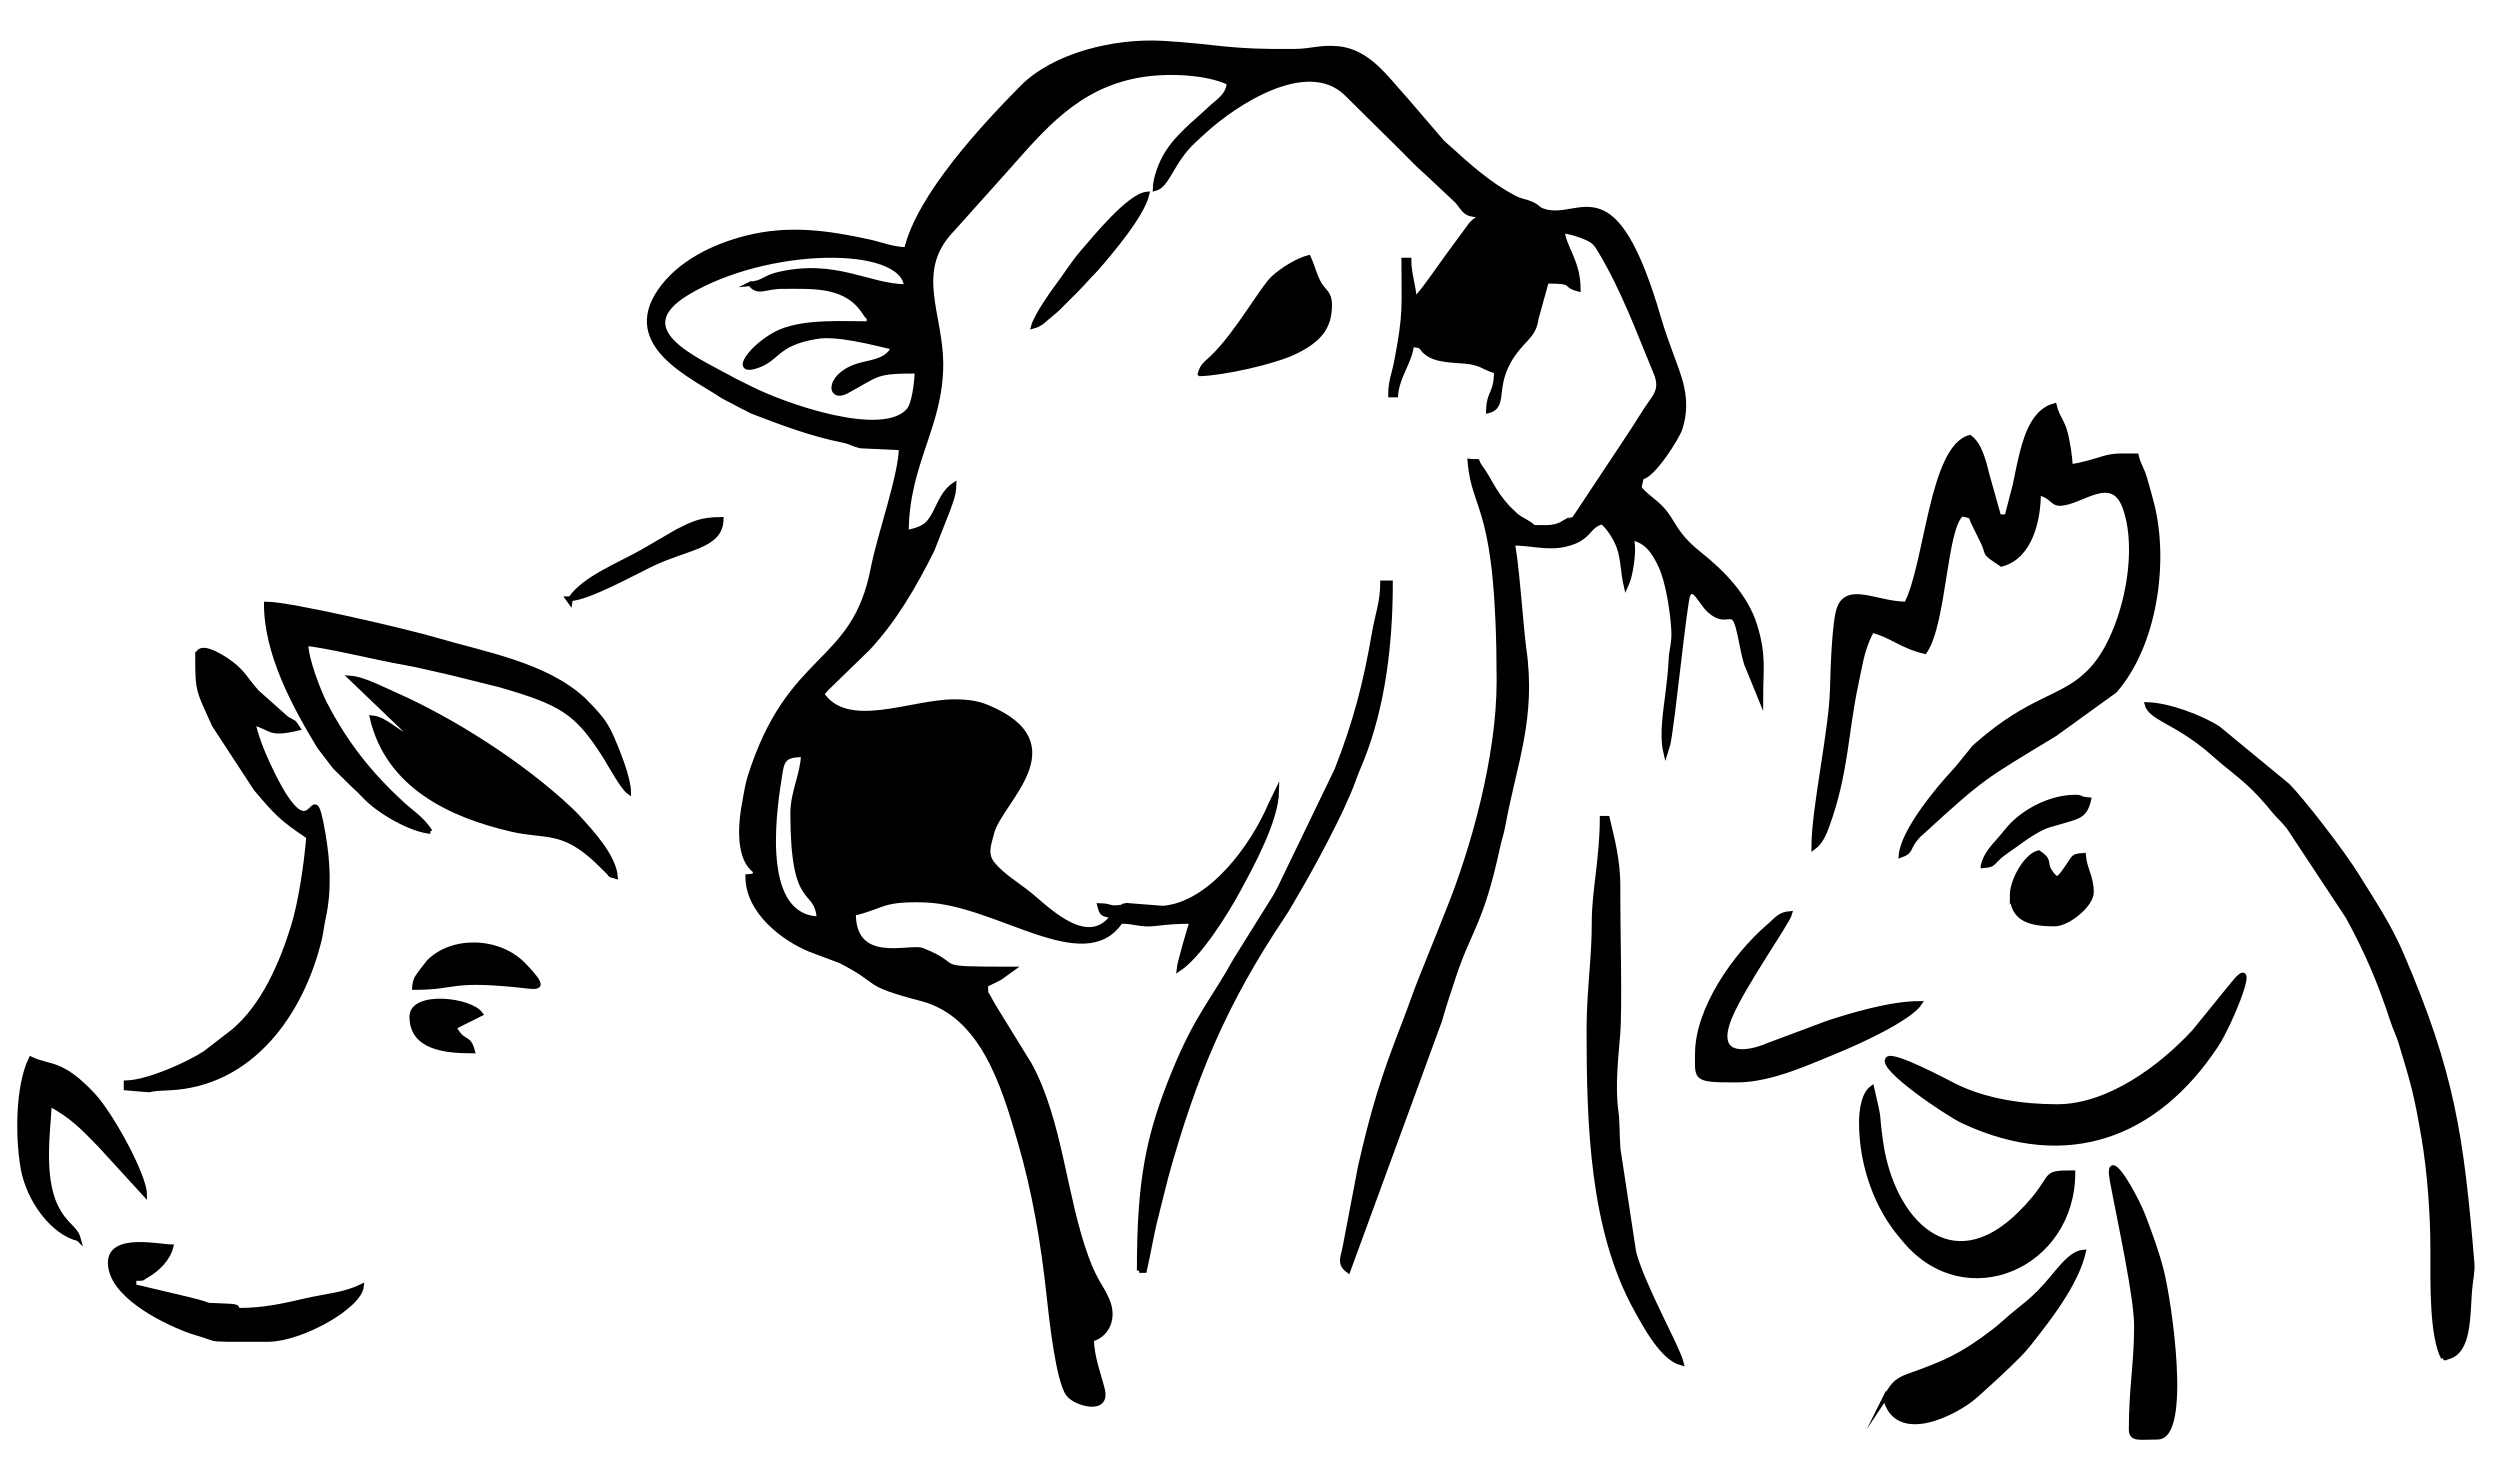 <?xml version="1.0" encoding="UTF-8"?>
<!DOCTYPE svg PUBLIC "-//W3C//DTD SVG 1.1//EN" "http://www.w3.org/Graphics/SVG/1.1/DTD/svg11.dtd">
<!-- Creator: CorelDRAW 2018 (64 Bit Versão de avaliação) -->
<svg xmlns="http://www.w3.org/2000/svg" xml:space="preserve" width="285.75mm" height="169.333mm" version="1.1" style="shape-rendering:geometricPrecision; text-rendering:geometricPrecision; image-rendering:optimizeQuality; fill-rule:evenodd; clip-rule:evenodd"
viewBox="0 0 28575 16933.32"
 xmlns:xlink="http://www.w3.org/1999/xlink">
 <defs>
  <style type="text/css">
   <![CDATA[
    .str0 {stroke:black;stroke-width:52.91;stroke-miterlimit:22.926}
    .fil0 {fill:black}
   ]]>
  </style>
 </defs>
 <g id="Camada_x0020_1">
  <g id="_3023651213072">
   <path class="fil0 str0" d="M9060.38 9292.03c0,1137.97 269.6,816.11 302.33,1209.39 -672.72,-14.98 -525.06,-1155.67 -458.72,-1577.41 34.31,-218.14 27.44,-297.14 277.31,-297.14 -4.96,222.57 -120.92,428.19 -120.92,665.16zm-483.76 -6046.91c84.97,115.97 168.22,30.23 362.81,30.23 362.75,0 743.44,-31.16 954.56,315.29 43.19,70.92 27.27,-37.36 43.18,108 -359.2,0 -674.8,-21.78 -957.81,70.15 -319.81,103.87 -644.86,509.43 -344.67,418.89 265.67,-80.13 218.27,-259.11 698.01,-339.71 235.87,-39.63 630.43,65.43 876.6,122.76 -50.49,139.4 -221.19,164.65 -349.28,195 -406.97,96.42 -399.4,422.04 -183.69,306.81 372.83,-199.19 312.09,-229.68 805.06,-229.68 -2.85,128.28 -31.39,373.07 -96.18,448.03 -292.32,338.12 -1400.07,-46.45 -1798.88,-246.11 -102.7,-51.41 -187.09,-91.44 -280.13,-143.16 -355.06,-197.42 -1152.5,-534.49 -446.43,-957.01 911.63,-545.51 2459.64,-562.63 2500.69,-69.26 -431.9,0 -808.39,-294.63 -1468.93,-138.59 -151.01,35.68 -166.76,96.02 -314.91,108.36zm9433.04 2660.63l-9.8 35.78c53.87,-102.64 98.86,-91.33 153.33,-136.9l239.95 -357.55c150.51,-239.58 469.01,-764.88 678.4,-932.11l-19.08 -312.85c53.7,44.9 33.51,13.49 68.29,80.7 72.3,139.69 71.5,357.67 27.94,487.95 -45.29,135.4 10.95,50.2 -36.36,173.66 -33.27,86.84 -140.65,210.37 -203.09,287.95 -155.17,192.77 -254.36,238.7 -143.57,220.01 120.97,-2.99 406.56,-452.06 439.88,-558.02 106.97,-340.08 -17.97,-600.34 -111.12,-859.34 -44.93,-124.95 -88.2,-238.84 -130.26,-383.72 -513.61,-1769.82 -885.39,-1119.61 -1303.55,-1234.18 -92.17,-25.26 -65.07,-46.32 -157.07,-86.77 -83.13,-36.55 -109.04,-24.88 -199.69,-72.45 -282.33,-148.15 -520.76,-362.74 -754.77,-575.54 -22.78,-20.71 -45.6,-39.14 -63.73,-57.21l-433.18 -504.09c-201.34,-216.57 -411.94,-538.39 -764.02,-566.72 -206.85,-16.65 -298.19,29.06 -482.02,31.32 -787.73,9.73 -875.27,-54.96 -1512.98,-92.25 -560.51,-32.79 -1247.38,139.4 -1610.08,506.64 -428.03,433.38 -1178.62,1233.89 -1322.62,1852.01 -159.34,-3.55 -293.74,-59.66 -425.28,-88.72 -490.97,-108.48 -929.07,-163.42 -1401.12,-44.54 -374.78,94.38 -770.55,284.72 -992.79,609.65 -425.92,622.78 382.14,972.2 719.66,1199.85l237.56 125.25c6.59,2.81 14.35,6.5 20.82,9.42 39.04,17.74 37.61,24.35 101.97,49.21 331.24,127.89 654.1,247.67 1009.76,320.55 109.56,22.45 94.49,39.4 208.93,65.16l460.01 21.75c0,304.02 -250.39,1008.78 -320.23,1372.92 -219.54,1144.72 -955.04,943.01 -1411.84,2397.7 -24.92,79.37 -55.49,262.6 -70.46,352.84 -34.8,209.63 -57.19,582.28 139.63,714.09 -35.7,95.69 65.66,43.36 -90.7,60.47 0,403.48 408.83,709.79 707.91,834.05l351.58 132.17c504.45,257.96 227.62,248.71 928.04,432.52 703.49,184.61 941.1,1002.86 1123.34,1628.02 169.31,580.87 267.58,1168.87 330.62,1755.56 30.34,282.33 108.38,987.8 223.38,1137.18 85.56,111.13 455.02,211.86 391.17,-51.65 -43.87,-181.02 -120.81,-365.14 -125.54,-576.81 174.33,-46.54 269.93,-240.17 178.19,-449.87 -75.13,-171.77 -132.23,-196.94 -238.67,-487.38 -253.25,-690.83 -293.64,-1545.9 -644.85,-2197.21l-403.31 -654.9c-18.83,-33.86 -57.26,-97.41 -65.89,-115.52 -38.38,-80.56 -31.76,-7.16 -34.85,-146.54 54.06,-28.62 100.43,-46.65 161.45,-80.43l140.89 -100.98c-993.33,0 -525.32,-14.35 -1027.4,-214.32 -140.56,-55.97 -786.68,186.56 -786.68,-420.61 346.32,-80.68 314.64,-168.82 817.23,-152.26 826.26,27.22 1822.01,861.92 2236.45,242.96 174.77,0 219.56,45.5 387.62,26.86 142.38,-15.79 242.12,-26.86 428.74,-26.86 -20.67,43.04 -146.43,487.32 -151.19,544.23 234.1,-156.77 530.08,-630.11 675.63,-896.58 154.62,-283.09 435.78,-802.4 443.06,-1129.14l-69.36 142.28c-203.66,482.61 -686.64,1142.95 -1231.21,1187.62l-383.99 -29.85c-42.19,-6.64 -5.1,-6.37 -48.63,0.84 -79.76,13.22 56.46,9.08 -81.68,21.7 -107.03,9.77 -75.09,-19.49 -210.86,-22.5 28.56,106.93 32.24,93.22 151.19,120.93 -272.44,371.86 -694.32,-30.37 -923.54,-225.37 -140.68,-119.71 -334.18,-229.6 -447.53,-369.22 -92.43,-113.86 -45.98,-220.9 -9.13,-362.22 93.02,-356.79 955.05,-1004.84 -44.75,-1427.8 -114.46,-48.43 -226.67,-66.67 -389.12,-66.48 -491.69,0.6 -1219.23,348.24 -1511.74,-88.62 12,-13.79 41.81,-46.76 57.62,-63.3 4.08,-4.28 10.56,-10.98 14.85,-15.38l459.85 -447.2c305.07,-329.27 525.15,-712.66 727.84,-1116.47l179.12 -455.8c36,-102.4 69.86,-173.88 72.45,-290.38 -111.91,74.94 -152.69,192.56 -220.81,323.42 -80.51,154.68 -144.66,179.16 -323.41,220.8 0,-790.83 398.87,-1216.78 394.28,-1935.84 -3.6,-564.3 -320.1,-1047.86 116.58,-1514.02 4.26,-4.54 10.62,-10.82 14.87,-15.36l600 -669.86c425.75,-477.81 814.48,-966.65 1538.23,-1092.18 333.01,-57.75 776.59,-31.63 1024.65,87.39 -12.48,149.99 -128.73,210 -218.77,295.21 -176.03,166.58 -375.02,313.7 -501.5,526.47 -53.31,89.67 -123.36,255.82 -126.3,387.7 148.16,-39.56 187.28,-312.4 446.64,-551.11l110.21 -101.42c364.03,-333.14 1176.4,-861.86 1624.03,-439.9l638.5 631.35c72.44,72.44 122.63,125.81 196.34,196.72 44.45,42.77 65.78,58.52 110.68,100.96l327.15 307.78c88,103.04 80.57,153.85 265.31,157.95 -64.49,88.02 -35.03,26.53 -106.74,104.91l-268.98 365.94c-80.31,107.12 -302.42,439.73 -380.14,496.68 -3.57,-160.3 -60.47,-281.76 -60.47,-453.52l-60.46 0c0,548.6 24.1,602.21 -82.62,1156.99 -28.72,149.31 -68.56,226.5 -68.56,384.97l60.47 0c18.35,-220.66 165.74,-386.19 181.41,-574.46 160.93,13.39 81.54,37.91 193.2,109.14 145.29,92.71 388.98,59.56 534.04,100.89 111.61,31.8 129.35,66.47 240.26,92.32 0,262.66 -85.74,230.77 -90.7,453.51 225.64,-60.25 6.07,-316.97 339.39,-718.82 105.23,-126.9 184.94,-167.93 207.92,-336.31l117.84 -426.38c350.04,0 174.37,40.41 362.82,90.73 0,-319.51 -165.47,-473.53 -181.41,-665.18 80.38,6.7 188.28,40.32 261,71.61 100.72,43.33 119.47,68.94 173.35,159.22 266.74,446.98 430.99,902.99 634.29,1393.04 84.44,203.59 -24.02,275.47 -125.6,437.85 -89.82,143.56 -165.01,259.28 -261.45,403.73l-530.56 799.89z"/>
   <path class="fil0 str0" d="M22938.05 5905.75l-90.7 0 -132.65 -472.04c-41.39,-168.84 -87.61,-352.68 -199.94,-434.99 -439.01,117.23 -489.37,1458.28 -725.63,1904.78 -335.8,0 -666.9,-222.34 -767.27,49.05 -56.27,152.09 -73.31,705.89 -78.51,919.25 -11.84,486.25 -212.43,1363.73 -212.43,1813.28 74.48,-54.58 116.78,-147.66 151.2,-241.84 221.29,-605.5 212.13,-1058.02 334.38,-1630.87 54.48,-255.27 68.58,-396.74 179.59,-606.51 212.82,49.57 337.28,179.55 604.68,241.86 226.18,-337.76 222.2,-1424.87 423.29,-1572.19 141.84,33.04 87.86,11.79 135.62,106.25l109.47 223.11c68.31,148.61 -14.84,95.58 208.42,245.1 326.5,-87.18 423.29,-501.27 423.29,-816.34 155.93,36.33 152.91,120.93 241.88,120.93 238.49,0 595.73,-360.74 743.64,42.46 203.45,554.56 -32.43,1526.54 -413.15,1890.47l-31.08 29.4c-293.11,272.59 -643.43,270.12 -1236.52,789.2 -70.59,61.77 -37.61,36.38 -100.82,110.81 -65.29,76.9 -114.54,145.67 -178.76,214.28 -167.67,179.1 -574.15,665.41 -597.37,944.59 127.93,-46.31 67.67,-77.83 183.98,-209.05 32.27,-36.42 1.62,-3.92 46.03,-44.68 718.19,-659.23 712.83,-635.44 1529.05,-1131.59l684.83 -494.34c458.15,-523.44 592.6,-1471.41 423.11,-2136.28 -21.87,-85.78 -54.86,-204.23 -78.34,-284.47 -38.15,-130.32 -71.88,-153.78 -97.8,-265.02 -180.26,0 -246.14,-10.33 -390.5,32.79 -97.34,29.05 -249.86,78.52 -365.36,88.17 0,-109.25 -33.36,-290.95 -52.87,-370.44 -37.64,-153.42 -96.45,-187.26 -128.54,-324.98 -216.86,57.91 -311.36,307.54 -369.5,537.55 -27.8,110.01 -56.95,249.4 -81.11,372.4l-93.61 359.9z"/>
   <path class="fil0 str0" d="M18644.88 6147.63l-0.14 -35.89c-60.57,121.28 2.09,28.16 -90.71,62.55l-181.41 -268.68c-90.72,57.13 -103.2,1.29 -202.32,70.72 -109.52,76.7 -4.85,48.55 -169.9,117.99 -200.1,84.17 -85,28.28 -220.92,2.89 -44.86,-8.38 -94.8,-5.61 -132.08,-14.82l-91.12 -37.57c-7.23,-14.69 -22.57,-9.14 -30.08,-18.12 -36.87,-47.69 -136.27,-83.43 -198.33,-134.27l-92.17 -89.37c-168.95,-183.76 -216.17,-331.6 -305.53,-450.34 -91.09,-121.04 19.2,-65.59 -129.74,-81.89 50.39,605.53 330.15,465.2 332.58,2509.49 1.05,878.79 -302.36,1942.73 -579.07,2625.78 -32.62,80.51 -64.66,163.28 -103.2,259.62 -73.65,184.1 -133.69,334.01 -207.77,517.86 -72.23,179.24 -119.34,326.52 -189.4,506.01 -235.5,603.35 -348.94,962.19 -504.83,1641.81l-174.47 915.04c-23.86,126.81 -71.25,198.07 35.37,276.18l1045.42 -2854.83c54.81,-192.1 104.88,-338.15 159.88,-505.29 179.61,-545.9 313.51,-599.71 500.8,-1464.44 21.74,-100.45 47.11,-168.92 65.09,-267.49 129.51,-710.17 354.69,-1223.29 237.12,-2025.94 -26.34,-179.95 -93.88,-1113.38 -133.78,-1196.52 218.64,0 409.25,64.45 617.39,12.72 279.62,-69.48 238.45,-208.63 410.59,-254.6 69.28,50.77 158.71,188.35 193.49,290.26 49.11,143.79 44.95,290.74 78.62,435.37l18.09 -42.36c7.8,-23.13 15.58,-44.45 21.44,-69.29 26.45,-112.09 59.84,-332.24 21.09,-432.58z"/>
   <path class="fil0 str0" d="M27926.75 15520.35c289.37,-24.07 277.17,-402.42 301.3,-756.9 8.81,-129.55 36.31,-224.17 27.86,-326.13 -122.39,-1479.17 -231.24,-2183.6 -804.17,-3521.37 -146.52,-342.13 -325.86,-605.46 -512.91,-908.1 -163.69,-264.84 -601.02,-832.32 -787.75,-1026.34l-795.63 -655.63c-193.24,-125.82 -568.63,-267.97 -814.98,-273.46 29.24,109.45 196.51,172.9 380.31,284.86 142.82,87.02 263.67,174.86 383.37,281.8 240.86,215.18 375.59,281.75 616.1,563.03 4.06,4.76 9.82,11.61 13.86,16.4l68.68 82.48c62.03,72.12 99.67,99.72 158.02,174.56l673.7 1019.43c224.81,409.25 366.88,746.16 510.4,1182.74 40.94,124.54 64.68,152.78 98.39,264.43 141.59,468.83 175.59,580.76 263.27,1097.29 60.95,359.12 100.19,862.3 99.28,1261.26 -0.89,392.67 -11.34,989.75 120.9,1239.65z"/>
   <path class="fil0 str0" d="M4918.23 9503.67c-100.3,-149.78 -210.03,-213.69 -320.22,-314.71 -377.93,-346.47 -649.42,-693.74 -883.13,-1142.58 -68.42,-131.43 -217.68,-509.73 -217.68,-689.36 235.35,19.58 825.17,165.85 1115,215.33 168.33,28.75 361.86,78.92 545.98,119.18l557.04 138.36c695.99,202.1 873.36,302.43 1192.72,802.76 63.5,99.49 205.08,364.16 277.88,417.51 -3.7,-166.19 -127.75,-466.86 -185.17,-600.94 -66.96,-156.35 -122.96,-231.24 -228.32,-346.13l-104.93 -106.71c-433.84,-399.85 -1125.75,-517.71 -1677.89,-680.41 -337.59,-99.46 -1674.33,-412.47 -1945.83,-412.47 0,569.66 322.43,1163.17 606.02,1631.35l170.37 222.68c4.1,4.68 10.01,11.43 14.15,16.08l198.11 194.93c60.77,55.07 95.8,91.78 152.52,149.84 158.46,162.23 515.58,367.18 733.38,385.29z"/>
   <path class="fil0 str0" d="M2257.6 7508.2c0,396.99 10.18,378.41 189.68,777.81l478.02 731.35c240.16,281.34 288.93,337.07 602.14,546.78 -27.44,329.62 -93.33,762.52 -177.4,1031.99 -130.96,419.77 -337.98,903.09 -682.6,1191.94l-324.38 250.1c-173.03,113.88 -640.27,331.97 -901.81,337.8l0 60.46c468.37,38.98 96.58,15.17 483.62,-0.12 953.08,-37.6 1530.4,-866.62 1730.53,-1716.22 13.74,-58.34 23.86,-150.46 41.61,-230.51 69.88,-315.26 50.76,-652.06 -4.95,-969.15 -136.89,-779.06 -78.77,325.65 -572.61,-666.98 -89.62,-180.12 -179.78,-386.89 -226.94,-589.4 223.04,51.97 159.66,143.02 513.98,60.48 -62,-92.6 -35.29,-53.55 -130.16,-111.7l-335.95 -298.99c-138.67,-150.86 -161.57,-242.61 -355.01,-370.64 -70.32,-46.57 -327.77,-206.21 -327.77,-35z"/>
   <path class="fil0 str0" d="M4736.82 8445.46l0 0zm0 0c-181.76,-42.34 -321.05,-228.33 -483.75,-241.87 181.33,778.35 896.22,1115.14 1595.75,1276.54 390.54,90.1 576.59,-12.43 972.02,358.29l121.94 119.94c52.53,47.29 3.33,35.65 91.87,59.31 -19.18,-230.48 -273.81,-506.47 -435.66,-683.03 -4.2,-4.6 -10.44,-10.99 -14.72,-15.51l-30.1 -30.36c-21.78,-21.76 -16.89,-17.46 -46,-44.73 -543.91,-509.48 -1332.73,-1015.87 -2012.37,-1313.4 -120.5,-52.75 -341.32,-168.64 -484.61,-180.57l725.63 695.39z"/>
   <path class="fil0 str0" d="M13021.11 14522.62l60.46 0c40.11,-172.16 75.66,-384.07 115.1,-550.07l133.39 -531.78c317.88,-1137.59 659.89,-1968.07 1340.56,-2982.96 49.16,-73.3 79.54,-131.94 124.77,-207.83 191.54,-321.32 548.92,-981.48 671.23,-1324.24 31.31,-87.72 62.04,-156.4 94.71,-237.87 247.32,-616.61 332.06,-1329.8 332.06,-2026.25l-90.7 0c0,218.56 -59.98,368.43 -94.63,570.55 -100.1,584.03 -215.92,1024.23 -428.18,1567.3l-649.8 1345.68c-17.66,32.17 -33.77,66.62 -52.75,98.44l-453.11 726.01c-263.45,477.66 -438.64,634.95 -706.09,1289.41 -298.55,730.57 -397.02,1241.56 -397.02,2263.61z"/>
   <path class="fil0 str0" d="M18009.66 5905.75c-107.44,43.76 -7.08,-0.3 -100.61,48.97 -61.87,32.59 -42.2,31.92 -100.27,52.35 -89.8,31.58 -175.02,19.63 -282.58,19.63 7.51,8.98 22.85,3.43 30.08,18.12l91.12 37.57c37.28,9.21 87.22,6.44 132.08,14.82 135.92,25.39 20.82,81.28 220.92,-2.89 165.05,-69.44 60.38,-41.29 169.9,-117.99 99.12,-69.43 111.6,-13.59 202.32,-70.72l181.41 268.68c92.8,-34.39 30.14,58.73 90.71,-62.55l0.14 35.89c181.95,32.62 267.03,171.47 338.9,326.1 81.48,175.31 135.12,522.62 145.92,732.99 7.33,143.48 -23.61,207.49 -30.56,332.59 -8.94,160.69 -16.27,211 -33.7,359.37 -25.88,220.17 -75.2,493.92 -27.65,697.96l28.63 -92.29c58.06,-285.99 190.78,-1639.69 229.04,-1707.65 65.41,-116.24 142.78,90.11 242.38,181.2 197.43,180.57 262.16,-44.56 326.47,187.53 33.53,121.03 52.52,271.3 95.55,418.44l166.37 408.08c0,-340.68 38.53,-496.86 -66.89,-840.16 -103.14,-335.9 -368.02,-606.86 -633,-818.25 -304.78,-243.11 -289.71,-369.94 -440.65,-526.86 -84.42,-87.76 -197.11,-154.14 -250.26,-233.5 13.45,-50.68 14.29,-69.65 30.24,-120.79 -110.79,18.69 -11.6,-27.24 143.57,-220.01 62.44,-77.58 169.82,-201.11 203.09,-287.95 47.31,-123.46 -8.93,-38.26 36.36,-173.66 43.56,-130.28 44.36,-348.26 -27.94,-487.95 -34.78,-67.21 -14.59,-35.8 -68.29,-80.7l19.08 312.85c-209.39,167.23 -527.89,692.53 -678.4,932.11l-239.95 357.55c-54.47,45.57 -99.46,34.26 -153.33,136.9l9.8 -35.78z"/>
   <path class="fil0 str0" d="M18160.97 11771.27c0,1083.43 35.21,2287.69 545.63,3203.47 102.23,183.41 294.44,547.84 512.6,606.09 -40.98,-175.9 -442.1,-878 -544.79,-1269.3l-179.26 -1181.3c-12.99,-162.49 -5.26,-296.45 -23.56,-429.95 -39.04,-284.8 0.38,-628.41 20.39,-870.12 26.46,-319.65 -0.84,-1223.13 1.98,-1691.96 1.81,-299.87 -64.88,-543.4 -121.34,-785.7l-60.47 0c0,455.48 -92.79,843.79 -91.54,1178.32 1.6,423.51 -59.64,788.53 -59.64,1240.45z"/>
   <path class="fil0 str0" d="M23512.51 12648.07c-389.86,0 -810.64,-61.86 -1159.52,-231.28 -77.56,-37.66 -709.53,-380.5 -775.5,-312.94 -99.63,102.01 687.95,631.2 860.61,711.59 1194.71,556.22 2208.7,161.3 2888.96,-862.28 168.53,-253.58 521.1,-1120.53 185.35,-693.57l-434.88 534.74c-379.2,409.29 -976.12,853.74 -1565.02,853.74z"/>
   <path class="fil0 str0" d="M21275.14 12829.48c0,509.68 189.96,986.96 456.05,1297.55l41.24 49.47c692.89,830.97 1921.48,298.3 1921.48,-772.56 -394.76,0 -165.1,29.11 -597.07,461.14 -801.74,801.81 -1471.24,80.25 -1598.17,-805.6 -58.26,-406.62 2.49,-172.03 -102.58,-623.05 -97.75,71.61 -120.95,269 -120.95,393.05z"/>
   <path class="fil0 str0" d="M19400.6 12043.38c0,288.52 -41.83,302.35 453.52,302.35 391.94,0 845.33,-214.88 1145.04,-336.45 228.84,-92.84 821.99,-362.41 941.15,-540.35 -329.28,0 -774.98,133.81 -1047.19,222.66l-682.03 255.25c-258.47,111.71 -632.88,150.91 -440.19,-319.07 148.29,-361.7 659.66,-1081.04 687.91,-1186.82 -117.94,9.81 -150.7,67.21 -228.49,134.33 -4.73,4.08 -11.58,9.82 -16.34,13.91 -386.34,332.39 -813.38,947.49 -813.38,1454.19z"/>
   <path class="fil0 str0" d="M24419.54 15157.56c0,426.86 -60.46,701.41 -60.46,1179.14 0,120.55 85.64,90.7 302.33,90.7 360.33,0 137.51,-1548.09 41.44,-1915.98 -54.06,-207.01 -125.66,-401.12 -196.78,-589.32 -110.81,-293.21 -440.01,-842.28 -364.2,-428.86 81.66,445.32 277.67,1325.14 277.67,1664.32z"/>
   <path class="fil0 str0" d="M21547.27 15973.88c123.62,530.67 814.9,175.92 1035.49,-22.7 177.3,-159.64 332.17,-298.96 499.5,-468.02 75.58,-76.38 136.06,-158.28 205.84,-247.67 198.04,-253.69 452,-603.61 526.75,-924.51 -173.1,14.4 -301.68,255.45 -506.26,461.25 -88.11,88.61 -160.26,145.07 -259.13,224.61 -109.57,88.15 -170.18,152.74 -279.19,234.82 -352.29,265.2 -529.65,344.46 -955.57,495.68 -164.56,58.41 -183.01,120.43 -267.43,246.54z"/>
   <path class="fil0 str0" d="M1259.84 14431.91c0,366.41 587.85,656.21 867.43,765.25 78.89,30.75 121.02,38.02 205.73,66.38 138.76,46.45 79.44,39.34 257.25,46.51l484.95 0c379.99,-8.05 1031.89,-377.1 1056.94,-606.02 -209.54,100.54 -392.79,104.83 -651.3,165.04 -236.34,55.04 -469.24,107.07 -739.5,107.07 -80.58,0 34.64,-40.1 -116.74,-48.12 -414.56,-21.97 -82.55,16.75 -481.37,-79.41l-611.27 -144.58 0 -90.71c133.73,-2.97 64.54,10.08 146.19,-35.2 119.42,-66.2 245.93,-193.89 277.08,-327.61 -128.64,0 -695.39,-131.85 -695.39,181.4z"/>
   <path class="fil0 str0" d="M897.01 14159.81c-35.39,-132.57 -149.36,-144.63 -260.17,-372.31 -172.79,-355.07 -77.99,-918.39 -72.39,-1169.66 255.43,135.17 387.24,272.58 582.63,475.59l505.8 552.38c-4.77,-214.66 -382.81,-909.32 -591.75,-1131.61 -367.26,-390.69 -493.59,-307.32 -708.32,-410.35 -152.96,318.78 -150.92,895.14 -91.75,1240.66 64.64,377.52 349.05,748.45 635.95,815.3z"/>
   <path class="fil0 str0" d="M13716.49 4273.09c252.63,-5.63 855.48,-134.26 1101.53,-259.03 253.28,-128.42 379.97,-264.05 379.97,-527.07 0,-150.08 -71.64,-149.61 -129.76,-263.29 -45.2,-88.39 -71.76,-196.81 -112.12,-280.93 -126.76,33.85 -299.84,140.51 -401.06,233.86 -128.18,118.2 -414.15,637.22 -694.9,907.53 -72.54,69.84 -117.17,89.69 -143.66,188.93z"/>
   <path class="fil0 str0" d="M22998.52 10229.31c0,278.95 208.72,332.58 483.75,332.58 156.32,0 423.29,-221.1 423.29,-362.81 0,-175.48 -77.73,-267.37 -90.71,-423.29 -125.45,10.45 -103.38,18.8 -165.91,106.2 -49.94,69.8 -76.26,121.82 -136.43,165.9 -5.42,-4.69 -14.65,-18.31 -16.87,-13.35l-31.62 -28.86c-124.49,-150.34 -2.23,-152.36 -163.16,-260.13 -152.63,40.76 -302.34,329.6 -302.34,483.76z"/>
   <path class="fil0 str0" d="M4736.82 11287.52c480.77,0 396.74,-104.02 1150.35,-30.58 262.29,25.57 390.42,78.13 102.33,-224.34 -286.24,-300.51 -823.92,-309.68 -1090.09,-36.02l-79.64 101.79c-48.21,69.78 -74.48,87.53 -82.95,189.15z"/>
   <path class="fil0 str0" d="M11811.72 3728.86c89.82,-23.97 123.18,-73.25 199.11,-133.47 78.48,-62.25 117.82,-107.68 186.4,-176.41 61.99,-62.19 106.62,-103.12 165.53,-167.03l86.54 -94.87c31.07,-32.34 60.69,-61.61 88.2,-93.2 160.75,-184.44 518.11,-605.53 574.3,-846.74 -206.06,17.14 -605.69,514.26 -732.42,658.37 -109.86,124.91 -196.79,269.76 -295.66,399.71 -67.42,88.62 -242.5,343.11 -272,453.64z"/>
   <path class="fil0 str0" d="M6520.66 6843.03c194.93,-4.34 742.81,-305.09 912.79,-387.3 423.58,-204.88 803.62,-206.93 810.58,-519.74 -237.28,0 -333.44,53.97 -498.69,136.24l-420.87 244.28c-263.01,146.01 -652.68,300.83 -803.81,526.52z"/>
   <path class="fil0 str0" d="M4706.6 11620.1c0,357.09 386.65,393.05 695.38,393.05 -48.67,-182.27 -105.29,-71.12 -211.65,-272.13l302.36 -151.16c-123.07,-167.98 -786.09,-236.86 -786.09,30.24z"/>
   <path class="fil0 str0" d="M22665.93 9896.72c158.02,-13.13 72.19,-36.26 296.23,-187.52 109.54,-73.96 166.8,-125.42 287.1,-196.66 148.94,-88.21 179.7,-80.63 350.92,-132.86 162.11,-49.41 233.44,-59.86 275.14,-238.82 -120.11,-9.99 -72.82,-30.22 -151.17,-30.22 -301.26,0 -601.76,172.31 -761.66,357.01l-96.39 115.26c-4.08,4.73 -9.94,11.47 -14.06,16.19 -77.81,89.57 -155.83,167.66 -186.11,297.62z"/>
   <polygon class="fil0 str0" points="6520.66,6843.03 6490.42,6843.03 6515.62,6878.3 "/>
  </g>
 </g>
</svg>
